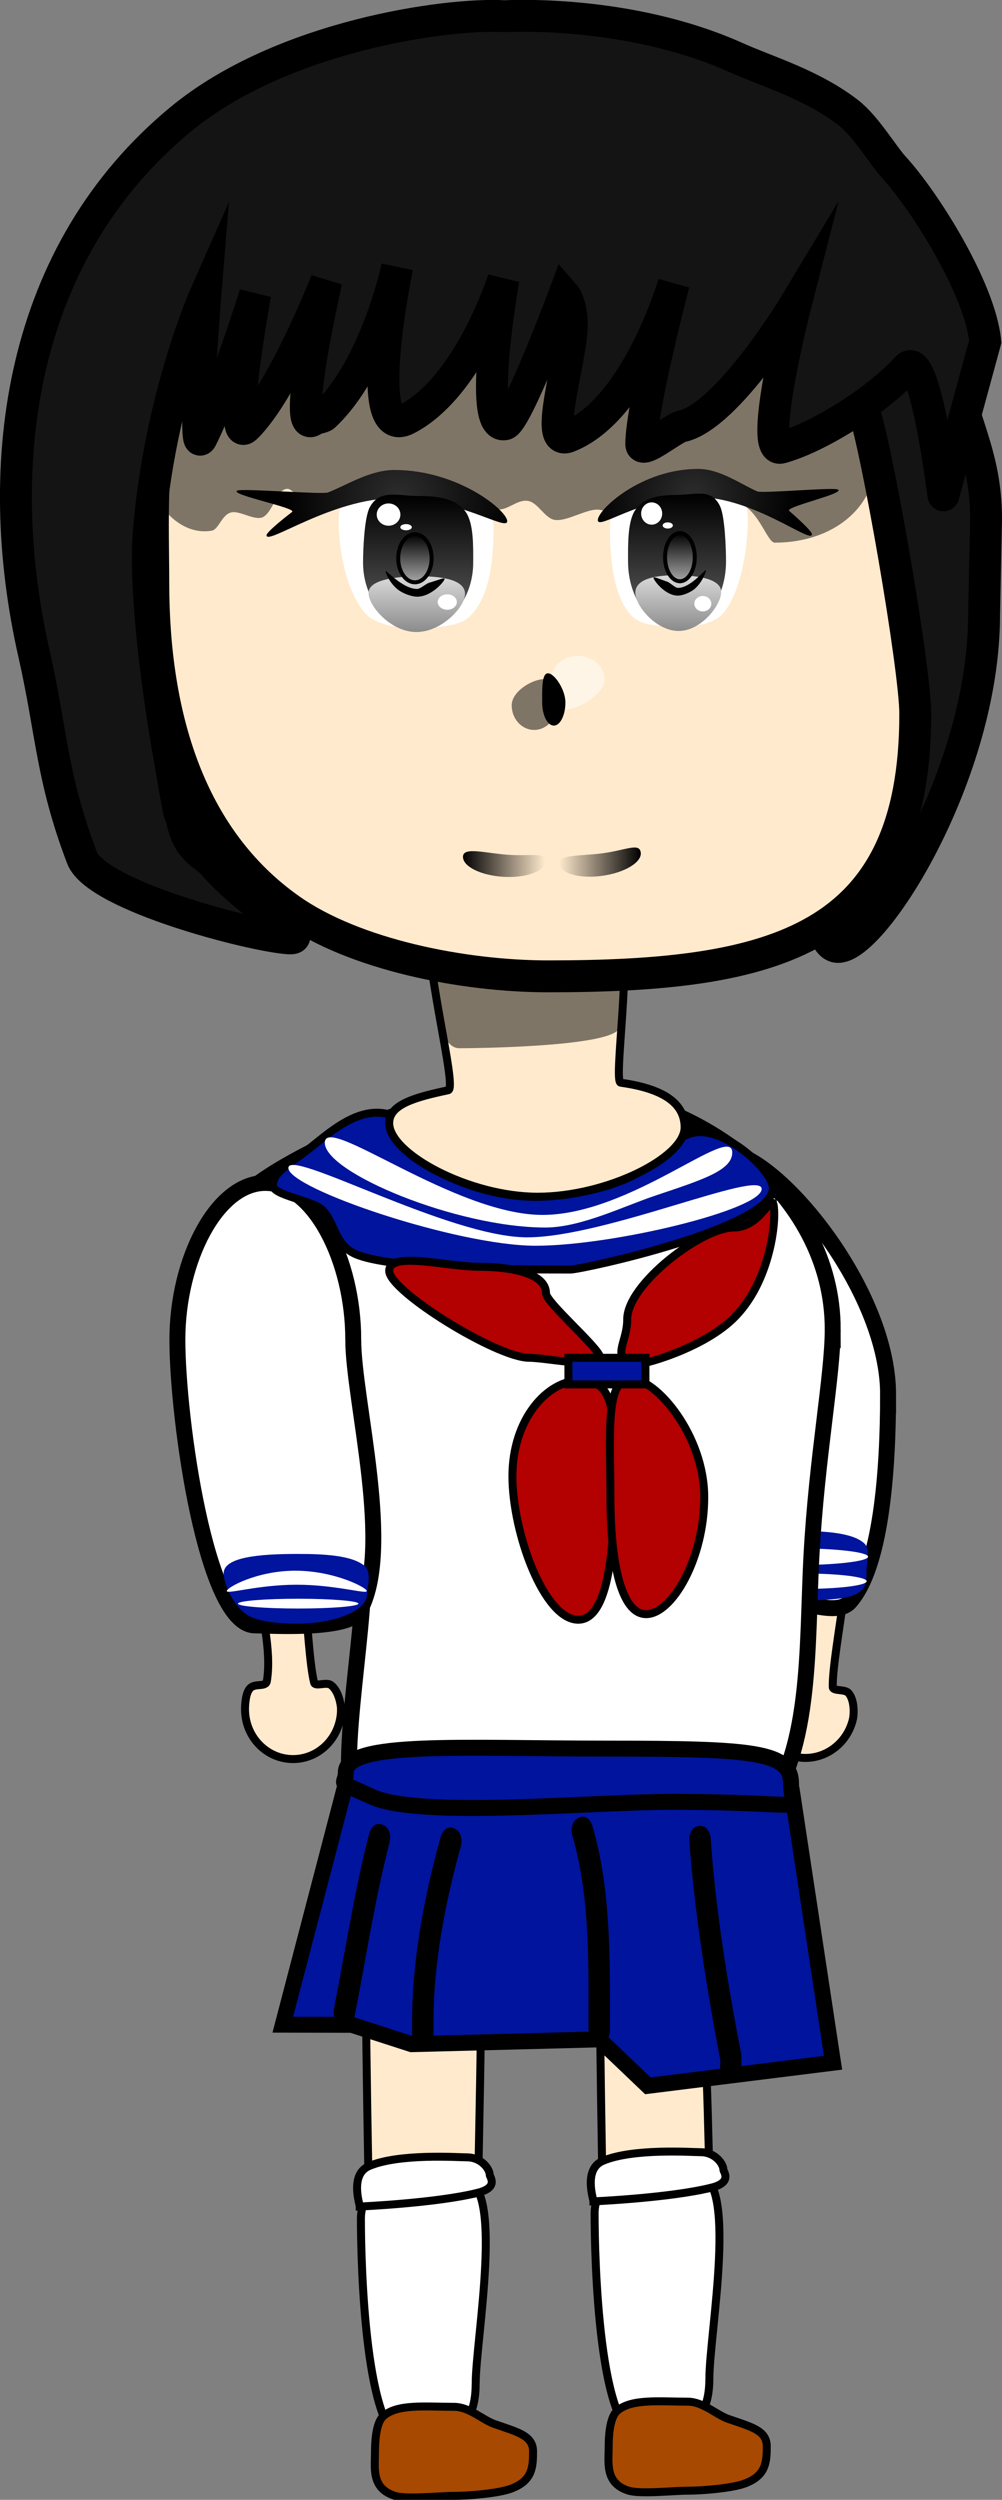 <svg version="1.1" xmlns="http://www.w3.org/2000/svg" xmlns:xlink="http://www.w3.org/1999/xlink" width="62.854" height="156.748" viewBox="0,0,62.854,156.748"><rect x="0" y="0" width="62.854" height="156.748" fill="#808080" stroke="none"/><defs><linearGradient x1="233.906" y1="197.888" x2="239.066" y2="197.888" gradientUnits="userSpaceOnUse" id="color-1"><stop offset="0" stop-color="#000000"/><stop offset="1" stop-color="#000000" stop-opacity="0"/></linearGradient><linearGradient x1="239.937" y1="197.765" x2="245.063" y2="197.765" gradientUnits="userSpaceOnUse" id="color-2"><stop offset="0" stop-color="#000000" stop-opacity="0"/><stop offset="1" stop-color="#000000"/></linearGradient><radialGradient cx="229.942" cy="174.943" r="7.25" gradientUnits="userSpaceOnUse" id="color-3"><stop offset="0" stop-color="#2d2d2d"/><stop offset="1" stop-color="#000000"/></radialGradient><linearGradient x1="231.095" y1="174.81" x2="231.095" y2="183.158" gradientUnits="userSpaceOnUse" id="color-4"><stop offset="0" stop-color="#000000"/><stop offset="1" stop-color="#636363"/></linearGradient><linearGradient x1="231.009" y1="179.844" x2="231.009" y2="183.338" gradientUnits="userSpaceOnUse" id="color-5"><stop offset="0" stop-color="#dadada"/><stop offset="1" stop-color="#8b8b8b"/></linearGradient><linearGradient x1="230.892" y1="177.203" x2="230.892" y2="180.22" gradientUnits="userSpaceOnUse" id="color-6"><stop offset="0" stop-color="#000000"/><stop offset="1" stop-color="#a7a7a7"/></linearGradient><radialGradient cx="248.36" cy="174.876" r="6.45" gradientUnits="userSpaceOnUse" id="color-7"><stop offset="0" stop-color="#2d2d2d"/><stop offset="1" stop-color="#000000"/></radialGradient><linearGradient x1="247.335" y1="174.743" x2="247.335" y2="183.092" gradientUnits="userSpaceOnUse" id="color-8"><stop offset="0" stop-color="#000000"/><stop offset="1" stop-color="#636363"/></linearGradient><linearGradient x1="247.411" y1="179.778" x2="247.411" y2="183.271" gradientUnits="userSpaceOnUse" id="color-9"><stop offset="0" stop-color="#dadada"/><stop offset="1" stop-color="#8b8b8b"/></linearGradient><linearGradient x1="247.515" y1="177.137" x2="247.515" y2="180.154" gradientUnits="userSpaceOnUse" id="color-10"><stop offset="0" stop-color="#000000"/><stop offset="1" stop-color="#a7a7a7"/></linearGradient></defs><g transform="translate(-204.865,-143.708)"><g stroke-miterlimit="10"><g><path d="M258.37,251.498c-0.389,1.68 -2.017,2.737 -3.638,2.362c-1.62,-0.375 -2.619,-2.04 -2.23,-3.72c0.051,-0.219 0.259,-1.03 0.644,-1.239c0.381,-0.207 0.94,0.188 1.089,-0.173c1.522,-3.698 -0.465,-10.394 3.43,-9.493c1.216,0.281 -0.608,7.969 -0.563,10.254c0.006,0.285 0.761,0.106 0.995,0.385c0.391,0.466 0.334,1.362 0.273,1.623z" fill="#ffeacd" stroke="#000000" stroke-width="0.5"/><path d="M226.257,250.887c0,1.724 -1.348,3.121 -3.011,3.121c-1.663,0 -3.011,-1.398 -3.011,-3.121c0,-0.225 0.02,-1.062 0.348,-1.352c0.325,-0.288 0.958,-0.028 1.021,-0.414c0.649,-3.945 -2.797,-10.022 1.202,-10.022c1.248,0 1.204,7.901 1.764,10.117c0.07,0.276 0.765,-0.068 1.056,0.151c0.486,0.366 0.632,1.251 0.632,1.52z" fill="#ffeacd" stroke="#000000" stroke-width="0.5"/><g stroke="#000000" stroke-width="0.5"><path d="M234.764,286.874c0,4.535 -1.758,9.354 -3.601,9.354c-1.843,0 -3.074,-4.818 -3.074,-9.354c0,-1.771 -0.415,-19.553 -0.224,-22.461c0.201,-3.048 2.934,-5.133 4.856,-4.291c0.941,0.412 2.117,3.197 2.2,3.557c0.374,1.616 -0.158,18.66 -0.158,23.195z" fill="#ffeacd"/><g fill="#ffffff"><path d="M234.703,293.192c0,2.819 -1.583,3.636 -4.26,3.636c-2.677,0 -2.938,-11.172 -2.938,-13.992c0,-2.819 3.713,-2.46 6.39,-2.46c2.677,0 0.808,9.997 0.808,12.816z"/><path d="M234.819,281.206c-2.61,0.649 -7.387,0.858 -7.387,0.858c0,-0.144 -0.644,-2.016 0.59,-2.539c1.894,-0.804 5.578,-0.545 6.131,-0.545c0.913,0 1.432,0.737 1.432,1.102c0,0.125 0.588,0.788 -0.766,1.125z"/></g><path d="M236.888,299.77c-0.769,0.276 -2.564,0.436 -3.543,0.436c-0.904,0 -3,0.231 -3.729,-0.007c-1.481,-0.483 -1.228,-1.752 -1.228,-2.784c0,-0.536 0.048,-1.772 0.514,-2.197c0.873,-0.797 2.658,-0.594 4.444,-0.594c0.96,0 1.782,0.815 2.541,1.08c1.407,0.493 2.416,0.71 2.416,1.711c0,0.99 -0.034,1.859 -1.415,2.355z" fill="#a74900"/></g><g stroke="#000000" stroke-width="0.5"><path d="M249.424,286.55c0,4.535 -1.758,9.354 -3.601,9.354c-1.843,0 -3.074,-4.818 -3.074,-9.354c0,-1.771 -0.415,-20.875 -0.224,-23.783c0.299,-4.541 3.729,-2.79 4.853,-2.79c1.843,0 2.046,22.038 2.046,26.573z" fill="#ffeacd"/><g fill="#ffffff"><path d="M249.362,292.868c0,2.819 -1.583,3.636 -4.26,3.636c-2.677,0 -2.938,-11.172 -2.938,-13.992c0,-2.819 3.713,-2.46 6.39,-2.46c2.677,0 0.808,9.997 0.808,12.816z"/><path d="M249.478,280.883c-2.61,0.649 -7.387,0.858 -7.387,0.858c0,-0.144 -0.644,-2.016 0.59,-2.539c1.894,-0.804 5.578,-0.545 6.131,-0.545c0.913,0 1.432,0.737 1.432,1.102c0,0.125 0.588,0.788 -0.766,1.125z"/></g><path d="M251.547,299.446c-0.769,0.276 -2.564,0.436 -3.543,0.436c-0.904,0 -3,0.231 -3.729,-0.007c-1.481,-0.483 -1.228,-1.752 -1.228,-2.784c0,-0.536 0.048,-1.772 0.514,-2.197c0.873,-0.797 2.658,-0.594 4.444,-0.594c0.96,0 1.782,0.815 2.541,1.08c1.407,0.493 2.416,0.71 2.416,1.711c0,0.99 -0.034,1.859 -1.415,2.355z" fill="#a74900"/></g><g><g><path d="M260.573,231.139c0,4.879 -0.444,10.808 -2.397,13.015c-0.727,0.821 -2.51,0.092 -3.337,0.092c-0.786,0 -2.517,0.512 -3.193,-0.139c-1.946,-1.873 -5.354,-14.587 -5.354,-19.555c0,-6.696 1.023,-8.594 4.069,-8.594c1.808,0 5.068,2.99 7.419,6.821c1.609,2.623 2.793,5.639 2.793,8.36z" fill="#ffffff" stroke="#000000" stroke-width="1"/><path d="M259.216,242.216c0,0.617 0.083,1.251 -1.006,1.589c-0.722,0.224 -2.401,0.268 -3.363,0.268c-1.027,0 -2.299,-0.071 -3.045,-0.482c-1.007,-0.555 -1.588,-2.077 -1.588,-2.666c0,-1.025 2.219,-1.221 4.632,-1.221c1.548,0 3.455,0.066 4.231,0.776c0.433,0.396 0.138,1.369 0.138,1.736z" fill="#00149e" stroke="#000000" stroke-width="0"/><path d="M259.317,241.318c0,0.291 -2.045,0.527 -4.567,0.527c-2.522,0 -4.392,0.028 -4.392,-0.263c0,-0.291 1.869,-0.79 4.392,-0.79c2.522,0 4.567,0.236 4.567,0.527z" fill="#ffffff" stroke="none" stroke-width="0"/><path d="M255.277,243.338c-2.183,0 -3.952,-0.216 -3.952,-0.483c0,-0.267 1.77,-0.483 3.952,-0.483c2.183,0 3.952,0.216 3.952,0.483c0,0.267 -1.77,0.483 -3.952,0.483z" fill="#ffffff" stroke="none" stroke-width="0"/></g><path d="M257.1,227.05c0,2.908 -1.002,8.071 -1.331,14.156c-0.321,5.938 0.074,12.79 -3.386,16.53c-3.3,3.568 -14.954,1.367 -18.312,1.367c-1.599,0 -5.695,0.351 -6.704,-1.258c-1.59,-2.534 0.42,-11.317 0.309,-16.154c-0.082,-3.59 -0.205,-13.721 -2.316,-18.95c-1.3,-3.219 -4.641,-2.682 -5.361,-3.262c-1.464,-1.179 11.371,-7.734 18.115,-7.734c10.486,0 18.986,6.852 18.986,15.305z" fill="#ffffff" stroke="#000000" stroke-width="1"/><path d="M227.023,227.711c0,3.8 2.569,13.241 0.37,17.046c-0.699,1.209 -5.806,0.866 -6.541,0.866c-3.046,0 -4.86,-12.906 -4.86,-17.912c0,-5.007 2.469,-9.83 5.516,-9.83c3.046,0 5.516,4.823 5.516,9.83z" fill="#ffffff" stroke="#000000" stroke-width="1"/><path d="M227.897,243.657c0,1.025 -1.956,1.857 -4.369,1.857c-1.027,0 -2.299,-0.071 -3.045,-0.482c-1.007,-0.555 -1.588,-2.077 -1.588,-2.666c0,-1.025 2.219,-1.221 4.632,-1.221c1.548,0 3.455,0.066 4.231,0.776c0.433,0.396 0.138,1.369 0.138,1.736z" fill="#00149e" stroke="#000000" stroke-width="0"/><path d="M227.874,243.47c0,0.218 -1.966,-0.395 -4.392,-0.395c-2.425,0 -4.392,0.614 -4.392,0.395c0,-0.218 1.878,-1.274 4.304,-1.274c2.425,0 4.479,1.055 4.479,1.274z" fill="#ffffff" stroke="none" stroke-width="0"/><path d="M223.57,244.568c-2.086,0 -3.777,-0.138 -3.777,-0.307c0,-0.17 1.691,-0.307 3.777,-0.307c2.086,0 3.777,0.138 3.777,0.307c0,0.17 -1.691,0.307 -3.777,0.307z" fill="#ffffff" stroke="none" stroke-width="0"/></g><path d="M253.344,218.219c0,2.496 -11.989,5.094 -12.691,5.094c-4.085,0 -11.353,-0.037 -13.481,-0.967c-1.375,-0.601 -1.296,-2.108 -2.17,-2.84c-0.641,-0.537 -3.012,-0.855 -3.012,-1.462c0,-0.81 0.825,-1.194 2.154,-2.224c1.262,-0.978 2.979,-2.634 4.874,-2.297c0.8,0.142 0.908,2.101 1.742,2.695c2.085,1.482 5.023,2.529 7.61,2.529c2.371,0 5.04,-0.627 6.548,-1.518c1.711,-1.012 2.179,-2.314 3.597,-2.515c1.895,-0.269 4.83,2.378 4.83,3.507z" fill="#00149e" stroke="#000000" stroke-width="0.5"/><path d="M250.797,215.979c0,1.118 -1.859,1.702 -4.824,2.697c-1.99,0.667 -4.671,2.002 -6.901,2.002c-5.554,0 -13.833,-3.446 -13.833,-5.314c0,-1.868 8.104,4.523 13.658,4.523c5.554,0 11.901,-5.776 11.901,-3.908z" fill="#ffffff" stroke="#000000" stroke-width="0"/><path d="M252.642,218.263c0,1.285 -9.261,3.557 -14.185,3.557c-4.923,0 -15.502,-3.589 -15.502,-4.875c0,-1.285 10.052,4.348 14.975,4.348c4.923,0 14.712,-4.316 14.712,-3.03z" fill="#ffffff" stroke="none" stroke-width="0"/><path d="M239.116,224.806c0,0.543 3.1,3.233 3.367,3.921c0.354,0.912 -3.26,0.119 -4.421,0.119c-2.037,0 -8.783,-4.184 -8.783,-5.445c0,-1.261 3.584,-0.263 5.621,-0.263c2.037,0 4.216,0.408 4.216,1.669z" fill="#b30000" stroke="#000000" stroke-width="0.5"/><path d="M250.885,220.678c1.989,0 2.547,-2.954 2.547,-0.747c0,1.149 -0.496,4.652 -2.819,6.684c-2.141,1.873 -6.024,2.863 -6.289,2.68c-1.018,-0.706 -0.115,-1.434 -0.115,-2.865c0,-2.207 4.686,-5.753 6.675,-5.753z" fill="#b30000" stroke="#000000" stroke-width="0.5"/><path d="M243.42,236.092c0,3.565 -0.149,9.178 -2.284,9.178c-2.134,0 -4.128,-5.437 -4.128,-9.003c0,-3.565 2.169,-6.016 4.304,-6.016c2.134,0 2.108,2.275 2.108,5.841z" fill="#b30000" stroke="#000000" stroke-width="0.5"/><path d="M249.041,237.586c0,3.856 -2.02,7.334 -3.645,7.334c-1.625,0 -2.24,-3.478 -2.24,-7.334c0,-3.856 -0.351,-7.422 1.274,-7.422c1.625,0 4.611,3.565 4.611,7.422z" fill="#b30000" stroke="#000000" stroke-width="0.5"/><path d="M240.521,230.515v-1.669h4.831v1.669z" fill="#00149e" stroke="#000000" stroke-width="0.5"/><g><path d="M247.811,214.398c0,1.916 -4.905,4.348 -9.222,4.348c-4.317,0 -9.31,-2.695 -9.31,-4.611c0,-1.163 1.571,-1.614 3.702,-2.066c0.617,-0.131 -1.662,-8.4 -1.209,-11.384c0.56,-3.69 11.053,-3.401 12.017,0.292c0.751,2.879 -0.467,10.554 0.011,10.62c2.891,0.401 4.011,1.411 4.011,2.802z" fill="#ffeacd" stroke="#000000" stroke-width="0.5"/><path d="M243.332,200.433c0,0.263 0.258,0.504 0.365,1.371c0.171,1.39 0.229,3.696 0.285,5.08c0.021,0.519 -0.062,0.985 -0.3,1.352c-0.739,1.14 -9.35,1.2 -10.011,1.2c-1.795,0 -1.932,-6.263 -1.932,-7.597c0,-0.691 -0.129,-1.602 0.928,-2.406c0.984,-0.749 3.125,-1.415 3.991,-1.415c1.795,0 6.675,1.081 6.675,2.415z" fill-opacity="0.502" fill="#000000" stroke="none" stroke-width="NaN"/></g><g><g><path d="M222.604,270.661l3.952,-15.114l28.018,0.682l2.547,16.819l-11.615,1.449l-3.054,-2.914l-11.771,0.301l-3.757,-1.214z" fill="#00149e" stroke="#000000" stroke-width="1"/><path d="M226.305,270.71c-0.653,-0.211 -0.489,-1.056 -0.489,-1.056l0.088,-0.455c0.695,-3.595 1.216,-6.993 2.122,-10.519c0,0 0.213,-0.826 0.851,-0.55c0.638,0.275 0.425,1.101 0.425,1.101c-0.9,3.486 -1.406,6.834 -2.093,10.391l-0.088,0.455c0,0 -0.163,0.844 -0.816,0.633z" fill="#000000" stroke="none" stroke-width="0.5"/><path d="M231.387,272.213c-0.673,0 -0.673,-0.87 -0.673,-0.87v-0.909c0.005,-3.83 0.786,-7.951 1.797,-11.548c0,0 0.23,-0.818 0.862,-0.521c0.632,0.297 0.402,1.115 0.402,1.115c-0.956,3.399 -1.722,7.333 -1.716,10.953v0.909c0,0 0,0.87 -0.673,0.87z" fill="#000000" stroke="none" stroke-width="0.5"/><path d="M242.453,271.872c-0.673,0 -0.673,-0.87 -0.673,-0.87v-0.227c0,-4.027 0.102,-8.138 -1.011,-11.967c0,0 -0.236,-0.815 0.394,-1.121c0.63,-0.306 0.866,0.509 0.866,0.509c1.168,4.04 1.097,8.33 1.097,12.579v0.227c0,0 0,0.87 -0.673,0.87z" fill="#000000" stroke="none" stroke-width="0.5"/><path d="M250.709,274.259c-0.673,0 -0.673,-0.87 -0.673,-0.87l0.02,-0.471c-0.838,-4.381 -1.624,-9.292 -1.95,-13.769c0,0 -0.061,-0.867 0.609,-0.946c0.67,-0.079 0.731,0.788 0.731,0.788c0.294,4.36 1.082,9.243 1.915,13.504l0.02,0.893c0,0 0,0.87 -0.673,0.87z" fill="#000000" stroke="none" stroke-width="0.5"/></g><path d="M246.977,256.689c-5.108,0 -15.772,1.047 -18.777,-0.315c-2.403,-1.089 -1.644,-0.646 -1.644,-1.53c0,-1.989 7.276,-1.493 16.468,-1.493c9.192,0 11.462,0.207 11.462,2.196c0,1.989 1.683,1.142 -7.509,1.142z" fill="#00149e" stroke="#000000" stroke-width="1"/></g></g><g><path d="M266.594,182.262c0,9.976 -6.896,20.823 -9.16,20.823c-2.264,0 -1.339,-12.471 -1.339,-22.446c0,-9.976 1.835,-18.062 4.1,-18.062c1.325,0 3.83,-0.631 4.487,4.127c0.466,3.372 2.038,5.421 2.038,9.559z" fill="#141414" stroke="#000000" stroke-width="2"/><path d="M262.278,188.48c0,14.231 -8.797,16.448 -23.028,16.448c-5.317,0 -12.141,-1.352 -16.177,-4.193c-6.347,-4.468 -8.592,-12.153 -8.592,-20.485c0,-3.365 -0.274,-8.947 0.951,-11.87c3.734,-8.916 13.517,-12.808 23.819,-12.808c10.8,0 16.346,4.038 19.734,13.644c0.903,2.561 3.294,16.395 3.294,19.263z" fill="#ffeacd" stroke="#000000" stroke-width="2"/><path d="M259.748,172.705c0,2.739 -2.544,5.029 -6.286,5.029c-0.502,0 -1.1,-2.416 -2.548,-2.541c-1.582,-0.136 -4.084,2.005 -6.237,1.619c-0.879,-0.157 -1.248,-1.007 -2.216,-1.141c-0.758,-0.105 -2.02,0.759 -2.801,0.636c-0.626,-0.098 -1.05,-1.101 -1.688,-1.192c-0.699,-0.1 -1.264,0.636 -1.972,0.532c-1.018,-0.15 -1.56,-1.404 -2.593,-1.521c-1.123,-0.127 -2.937,1.282 -4.031,1.157c-0.71,-0.081 -1.203,-1.413 -1.893,-1.479c-0.844,-0.081 -2.434,1.725 -3.224,1.646c-0.381,-0.038 -0.964,-1.053 -1.329,-1.088c-0.663,-0.064 -0.885,1.299 -1.501,1.731c-0.493,0.346 -1.482,-0.375 -2.038,-0.26c-0.617,0.128 -0.797,1.077 -1.253,1.153c-1.972,0.327 -3.367,-1.644 -3.367,-2.115c0,-1.067 -2.862,-6.425 3.839,-7.623c5.533,-0.989 14.147,-2.802 21.522,-2.38c6.61,0.378 12.601,1.273 13.68,1.273c3.741,0 5.936,3.826 5.936,6.565z" fill-opacity="0.502" fill="#000000" stroke="#000000" stroke-width="0"/><path d="M264.046,174.752c0.046,0.472 -1.122,-9.265 -2.297,-7.973c-1.928,2.122 -5.665,4.399 -7.888,5c-1.503,0.406 0.934,-9.07 0.934,-9.07c0,0 -4.26,7.091 -7.157,7.731c-0.597,0.132 -2.557,1.823 -2.549,1.109c0.025,-2.408 2.042,-10.069 2.042,-10.069c0,0 -2.314,7.924 -6.622,9.611c-1.413,0.553 -0.204,-3.46 0.154,-6.102c0.276,-2.029 -0.403,-2.801 -0.403,-2.801c0,0 -2.988,7.977 -3.728,8.124c-1.766,0.349 -0.085,-9.098 -0.085,-9.098c0,0 -2.131,6.735 -6.06,8.768c-2.912,1.507 -0.602,-9.543 -0.602,-9.543c0,0 -1.317,6.286 -4.583,9.345c-0.116,0.108 -0.542,0.145 -0.667,0.245c-1.454,1.171 0.805,-8.709 0.805,-8.709c0,0 -2.715,6.944 -5.056,9.204c-1.109,1.071 0.589,-8.376 0.589,-8.376c0,0 -1.97,6.284 -3.373,9.045c-0.574,1.129 0.251,-9.024 0.251,-9.024c0,0 -2.86,6.448 -3.553,14.901c-0.327,3.983 0.775,11.127 1.141,13.255c1.143,6.645 0.589,3.23 0.982,4.972c0.392,1.742 1.379,1.966 1.932,2.598c1.574,1.795 3.432,3.003 3.432,3.003c-0.283,0.021 2.62,1.73 1.3,1.648c-2.298,-0.143 -12.069,-2.668 -12.976,-5.055c-1.92,-5.048 -1.891,-7.863 -3.011,-12.798c-2.716,-11.967 -0.896,-25.17 9.204,-33.506c6.353,-5.243 16.724,-6.668 20.281,-6.464c0.142,0.008 7.722,-0.467 14.571,2.602c1.967,0.882 4.723,1.678 7.012,3.438c1.117,0.859 2.185,2.69 2.875,3.44c1.875,2.035 5.399,7.566 5.728,10.922z" fill="#141414" stroke="#000000" stroke-width="2"/><g stroke-width="0"><path d="M240.287,188.203c-0.931,0 -0.865,-1.037 -0.865,-1.867c0,-0.83 0.754,-1.503 1.685,-1.503c0.931,0 1.685,0.673 1.685,1.503c0,0.83 -1.574,1.867 -2.505,1.867z" fill-opacity="0.502" fill="#ffffff" stroke="none"/><path d="M239.012,186.291c0.78,0 0.774,0.784 0.774,1.639c0,0.855 -0.632,1.548 -1.412,1.548c-0.78,0 -1.412,-0.693 -1.412,-1.548c0,-0.855 1.27,-1.639 2.049,-1.639z" fill-opacity="0.502" fill="#000000" stroke="none"/><path d="M240.333,187.748c0,0.805 -0.326,1.457 -0.729,1.457c-0.402,0 -0.729,-0.652 -0.729,-1.457c0,-0.805 -0.038,-1.822 0.364,-1.822c0.402,0 1.093,1.017 1.093,1.822z" fill="#000000" stroke="#000000"/></g><g stroke="#000000" stroke-width="0"><path d="M239.065,197.736c-0.04,0.616 -1.226,1.041 -2.65,0.949c-1.424,-0.092 -2.547,-0.665 -2.507,-1.281c0.04,-0.616 1.451,-0.187 2.875,-0.095c1.424,0.092 2.322,-0.189 2.282,0.427z" fill="url(#color-1)"/><path d="M245.058,197.156c0.086,0.611 -0.99,1.268 -2.403,1.467c-1.413,0.199 -2.629,-0.135 -2.715,-0.746c-0.086,-0.611 1.383,-0.477 2.796,-0.676c1.413,-0.199 2.235,-0.656 2.321,-0.045z" fill="url(#color-2)"/></g><g><path d="M235.827,176.789c0,1.378 -0.082,4.439 -1.642,5.69c-0.849,0.68 -2.866,0.572 -3.646,0.572c-0.769,0 -2.136,-0.145 -2.813,-0.948c-1.273,-1.509 -1.623,-4.325 -1.623,-5.714c0,-2.128 1.539,-2.488 3.753,-2.488c2.214,0 5.971,0.762 5.971,2.89z" fill="#ffffff" stroke="none" stroke-width="0"/><path d="M236.68,176.387c0,0.665 -2.99,-1.445 -6.994,-1.445c-4.004,0 -8.103,2.993 -8.103,2.328c0,-0.197 1.122,-1.092 1.605,-1.463c0.325,-0.25 -3.945,-1.08 -3.443,-1.335c0.306,-0.156 5.334,0.255 5.696,0.115c1.141,-0.441 2.625,-1.41 4.16,-1.41c4.004,0 7.08,2.546 7.08,3.211z" fill="url(#color-3)" stroke="none" stroke-width="0"/><path d="M234.549,178.984c0,2.305 -1.547,4.174 -3.455,4.174c-1.908,0 -3.455,-1.869 -3.455,-4.174c0,-0.816 0.08,-2.814 0.415,-3.457c0.611,-1.174 1.807,-0.717 3.04,-0.717c1.058,0 2.348,0.091 2.982,0.996c0.509,0.727 0.473,2.151 0.473,3.178z" fill="url(#color-4)" stroke="none" stroke-width="0"/><path d="M229.981,175.974c0,0.386 -0.332,0.699 -0.743,0.699c-0.41,0 -0.742,-0.313 -0.742,-0.699c0,-0.386 0.332,-0.699 0.742,-0.699c0.41,0 0.743,0.313 0.743,0.699z" fill="#ffffff" stroke="#000000" stroke-width="0"/><path d="M230.981,183.338c-1.593,0 -2.999,-1.629 -2.999,-2.446c0,-0.816 1.634,-1.048 3.227,-1.048c1.593,0 2.827,0.286 2.827,1.102c0,0.816 -1.463,2.392 -3.056,2.392z" fill="url(#color-5)" stroke="none" stroke-width="0"/><path d="M233.522,181.457c0,0.267 -0.269,0.484 -0.6,0.484c-0.331,0 -0.6,-0.217 -0.6,-0.484c0,-0.267 0.269,-0.484 0.6,-0.484c0.331,0 0.6,0.217 0.6,0.484z" fill="#ffffff" stroke="none" stroke-width="0"/><path d="M231.94,178.712c0,0.833 -0.469,1.509 -1.048,1.509c-0.579,0 -1.048,-0.675 -1.048,-1.509c0,-0.833 0.469,-1.509 1.048,-1.509c0.579,0 1.048,0.675 1.048,1.509z" fill="url(#color-6)" stroke="#000000" stroke-width="0.25"/><path d="M232.755,180.009c0,0.134 -0.8,1.114 -1.724,1.114c-0.34,0 -0.904,-0.199 -1.221,-0.456c-0.544,-0.442 -0.76,-1.057 -0.76,-1.142c0,-0.134 1.057,1.114 1.981,1.114c0.201,0 0.551,-0.327 0.733,-0.382c0.655,-0.198 0.99,-0.352 0.99,-0.247z" fill="#000000" stroke="none" stroke-width="0"/><path d="M230.697,176.765c0,0.107 -0.161,0.194 -0.36,0.194c-0.199,0 -0.36,-0.087 -0.36,-0.194c0,-0.107 0.161,-0.194 0.36,-0.194c0.199,0 0.36,0.087 0.36,0.194z" fill="#ffffff" stroke="none" stroke-width="0"/></g><g><path d="M248.436,173.833c1.97,0 3.339,0.36 3.339,2.488c0,1.389 -0.311,4.205 -1.443,5.714c-0.602,0.803 -1.818,0.948 -2.502,0.948c-0.694,0 -2.488,0.109 -3.244,-0.572c-1.388,-1.25 -1.461,-4.311 -1.461,-5.69c0,-2.128 3.342,-2.89 5.311,-2.89z" fill="#ffffff" stroke="none" stroke-width="0"/><path d="M248.664,173.11c1.365,0 2.685,0.969 3.7,1.41c0.322,0.14 4.795,-0.271 5.067,-0.115c0.446,0.255 -3.352,1.085 -3.063,1.335c0.429,0.372 1.427,1.267 1.427,1.463c0,0.665 -3.646,-2.328 -7.208,-2.328c-3.562,0 -6.222,2.11 -6.222,1.445c0,-0.665 2.736,-3.211 6.298,-3.211z" fill="url(#color-7)" stroke="none" stroke-width="0"/><path d="M244.682,175.74c0.564,-0.905 1.711,-0.996 2.652,-0.996c1.096,0 2.16,-0.456 2.704,0.717c0.298,0.643 0.369,2.641 0.369,3.457c0,2.305 -1.376,4.174 -3.073,4.174c-1.697,0 -3.073,-1.869 -3.073,-4.174c0,-1.027 -0.032,-2.451 0.421,-3.178z" fill="url(#color-8)" stroke="none" stroke-width="0"/><path d="M245.743,175.209c0.365,0 0.66,0.313 0.66,0.699c0,0.386 -0.296,0.699 -0.66,0.699c-0.365,0 -0.66,-0.313 -0.66,-0.699c0,-0.386 0.296,-0.699 0.66,-0.699z" fill="#ffffff" stroke="#000000" stroke-width="0"/><path d="M244.718,180.88c0,-0.816 1.098,-1.102 2.515,-1.102c1.417,0 2.871,0.232 2.871,1.048c0,0.816 -1.25,2.446 -2.667,2.446c-1.417,0 -2.718,-1.576 -2.718,-2.392z" fill="url(#color-9)" stroke="none" stroke-width="0"/><path d="M248.952,181.078c0.295,0 0.533,0.217 0.533,0.484c0,0.267 -0.239,0.484 -0.533,0.484c-0.295,0 -0.533,-0.217 -0.533,-0.484c0,-0.267 0.239,-0.484 0.533,-0.484z" fill="#ffffff" stroke="none" stroke-width="0"/><path d="M247.515,177.137c0.515,0 0.932,0.675 0.932,1.509c0,0.833 -0.417,1.509 -0.932,1.509c-0.515,0 -0.932,-0.675 -0.932,-1.509c0,-0.833 0.417,-1.509 0.932,-1.509z" fill="url(#color-10)" stroke="#000000" stroke-width="0.25"/><path d="M246.739,180.19c0.162,0.055 0.473,0.382 0.652,0.382c0.821,0 1.762,-1.247 1.762,-1.114c0,0.084 -0.192,0.7 -0.676,1.142c-0.282,0.258 -0.784,0.456 -1.086,0.456c-0.821,0 -1.533,-0.98 -1.533,-1.114c0,-0.105 0.298,0.049 0.881,0.247z" fill="#000000" stroke="none" stroke-width="0"/><path d="M246.753,176.462c0.177,0 0.32,0.087 0.32,0.194c0,0.107 -0.143,0.194 -0.32,0.194c-0.177,0 -0.32,-0.087 -0.32,-0.194c0,-0.107 0.143,-0.194 0.32,-0.194z" fill="#ffffff" stroke="none" stroke-width="0"/></g></g></g></g></svg><!--rotationCenter:35.13478852444919:36.29245430803178-->